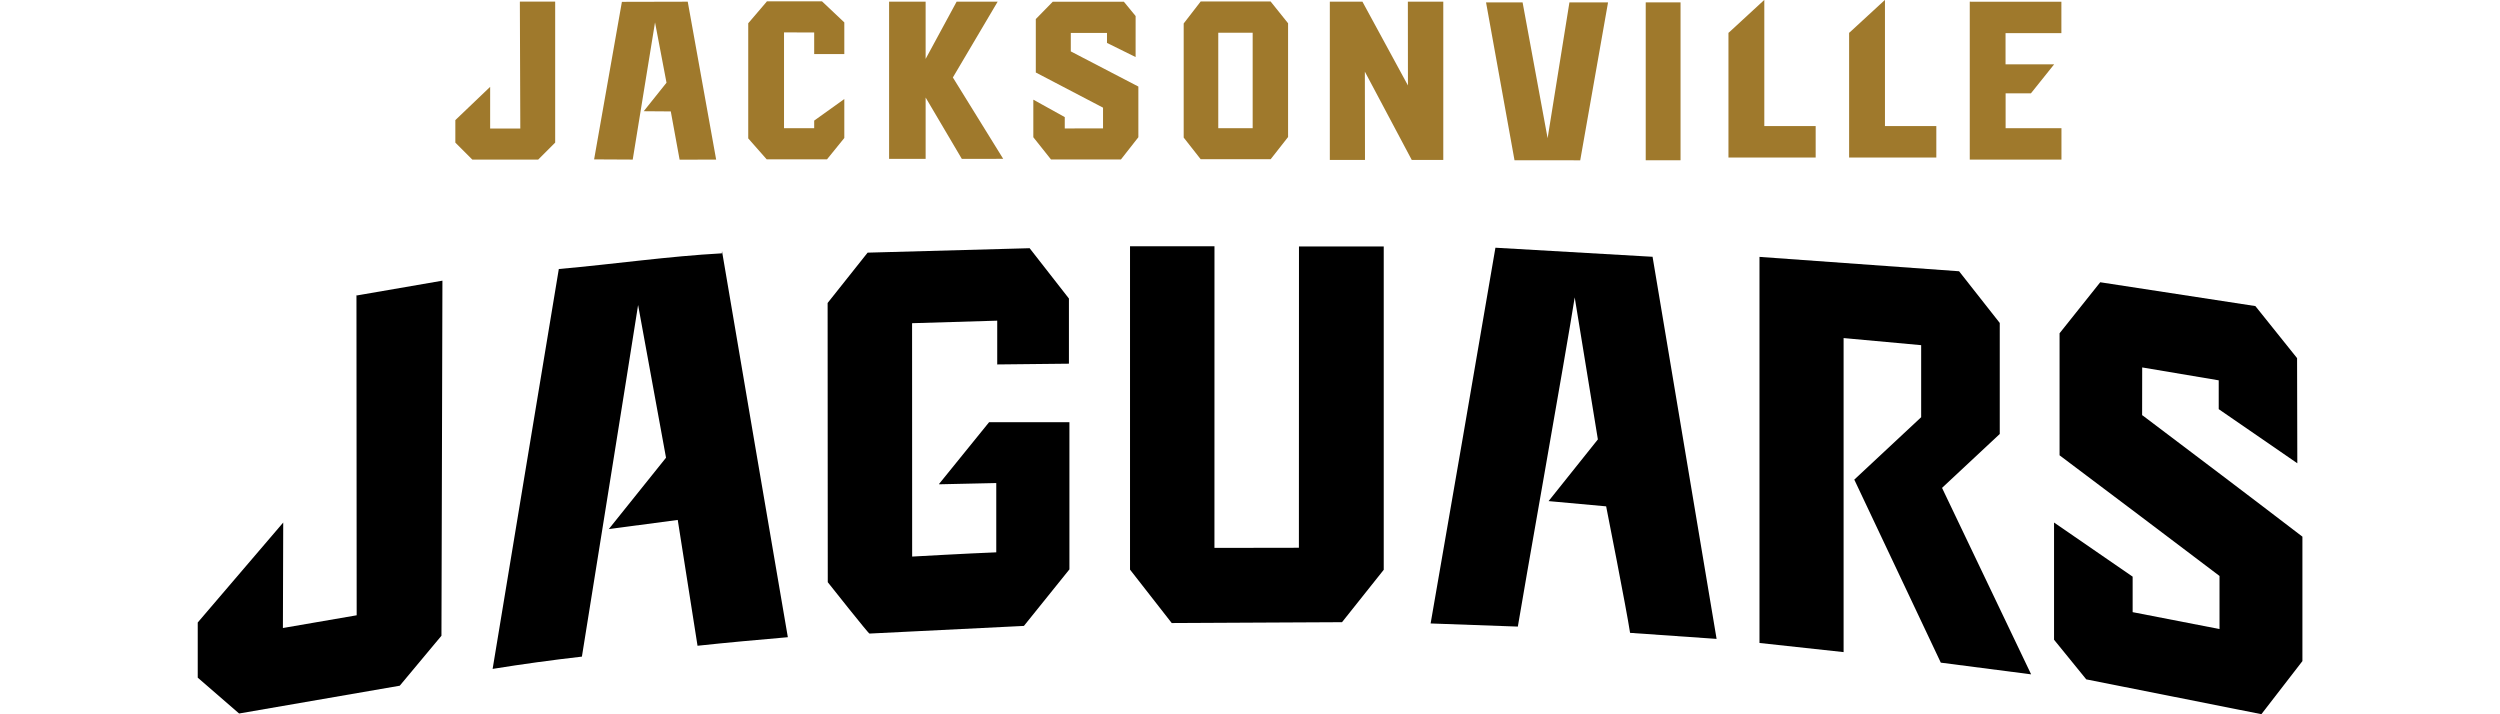 <?xml version="1.0" encoding="UTF-8" standalone="no"?>
<svg
   xml:space="preserve"
   height="200"
   viewBox="0 0 699.661 200.006"
   width="700"
   version="1.1"
   id="svg20"
   sodipodi:docname="JAX.svg"
   inkscape:export-filename="JAX.png"
   inkscape:export-xdpi="96"
   inkscape:export-ydpi="96"
   inkscape:version="1.3.1 (91b66b0783, 2023-11-16)"
   xmlns:inkscape="http://www.inkscape.org/namespaces/inkscape"
   xmlns:sodipodi="http://sodipodi.sourceforge.net/DTD/sodipodi-0.dtd"
   xmlns="http://www.w3.org/2000/svg"
   xmlns:svg="http://www.w3.org/2000/svg"><defs
     id="defs20" /><sodipodi:namedview
     id="namedview20"
     pagecolor="#505050"
     bordercolor="#eeeeee"
     borderopacity="1"
     inkscape:showpageshadow="0"
     inkscape:pageopacity="0"
     inkscape:pagecheckerboard="0"
     inkscape:deskcolor="#505050"
     inkscape:zoom="4.8167539"
     inkscape:cx="95.5"
     inkscape:cy="32.490761"
     inkscape:window-width="1920"
     inkscape:window-height="1017"
     inkscape:window-x="-8"
     inkscape:window-y="352"
     inkscape:window-maximized="1"
     inkscape:current-layer="svg20" /><g
     transform="matrix(3.861,0,0,-3.861,-828.938,1628.849)"
     id="g20"><g
       transform="matrix(0.25,0,0,0.25,229,297)"
       id="g19"><g
         id="g6"><path
           d="M 344,428 V 334.2 L 331.9,319 c -16.5,-0.125 -32.9,-0.125 -49.4,-0.249 l -12.1,15.5 v 93.8 h 24.5 l -0.01,-87.5 24.5,0.041 0.023,87.4 h 24.5"
           id="path1" /><path
           d="m 152,426 c -15.5,-0.846 -31,-3.1 -47.3,-4.55 -6.42,-38.6 -12.8,-77.4 -19.2,-116 8.61,1.39 17.3,2.58 25.9,3.56 0,0 14.1,87.8 16.3,102 l 8.1,-44.3 -16.6,-20.7 20,2.65 5.74,-36.5 c 8.63,0.934 17.4,1.71 26.2,2.48 -6.45,37.8 -12.7,74.1 -19.1,112"
           id="path2" /><path
           d="m 215,359 16.6,0.364 v -20.1 c -7.88,-0.298 -24.4,-1.23 -24.4,-1.23 l -0.021,67.7 24.7,0.734 v -12.7 l 20.8,0.221 v 18.9 l -11.4,14.6 -47,-1.29 -11.6,-14.6 0.043,-81 c 0,0 12.1,-15.3 12.1,-14.9 l 44.8,2.22 13.2,16.4 v 42.7 h -23.3 l -14.5,-17.9"
           id="path3" /><path
           d="m 422,425 -45.6,2.63 c -6.24,-36.6 -12.5,-72.7 -18.8,-109 l 25.3,-0.908 c 1.04,6.65 14.1,80.2 16.5,95.5 l 6.72,-41.2 -14.3,-17.9 16.7,-1.52 c 0,0 5.92,-29.9 6.94,-36.7 l 25.1,-1.75 -18.6,111"
           id="path4" /><path
           d="m 506,358 16.7,15.6 v 32.2 l -11.8,15 -57.9,4.17 v -112 c 9.73,-1.05 14.7,-1.6 24.4,-2.65 v 91.1 l 22.5,-2.06 v -20.9 l -19.4,-18.1 25.1,-53.1 26.2,-3.39 -25.8,54"
           id="path5" /><path
           d="m 564,379 0.02,13.9 c 6.88,-1.15 15.4,-2.57 22.2,-3.74 v -8.36 l 22.8,-15.7 -0.069,30.5 -12.1,15.1 -45,6.91 -11.8,-14.8 v -35.4 c 15.5,-11.6 30.9,-23.3 46.4,-35 l -10e-4,-15.4 c -7.89,1.56 -17.4,3.38 -25.2,4.9 v 10.3 l -22.8,15.7 v -34 l 9.35,-11.5 c 13.3,-2.59 37.1,-7.42 50.8,-10.1 l 11.9,15.4 v 36.1 c -15.4,11.8 -30.9,23.5 -46.4,35.2"
           id="path6" /></g><g
         fill="#9f792c"
         id="g18"><path
           d="m 93.4,499 0.129,-36.8 h -8.75 l 0.004,12.1 -10.1,-9.65 v -6.53 l 4.93,-4.93 h 19.1 l 4.93,4.93 v 40.9 h -10.2"
           id="path7" /><path
           d="m 296,490 h 9.98 V 462.3 H 296 Z m 15.2,9.06 h -20.3 l -4.93,-6.38 v -33.1 l 4.93,-6.28 h 20.3 l 5.05,6.44 v 33 l -5.05,6.3"
           id="path8" /><path
           d="m 420,453 h 10.1 v 45.8 H 420 Z"
           id="path9" /><path
           d="m 514,499 v -45.8 h 26.6 v 9.11 h -16.2 v 10.1 h 7.34 l 6.74,8.42 h -14.1 v 9.04 h 16.2 v 9.11 l -26.6,0.017"
           id="path10" /><path
           d="m 444,490 v -36.2 h 25.3 v 9.12 h -14.9 v 36.6 l -10.3,-9.49"
           id="path11" /><path
           d="m 142,499 -19,-0.045 -8.06,-45.7 11.2,-0.058 6.47,39.8 3.33,-17.5 -6.61,-8.27 7.85,-0.058 2.56,-14 10.6,0.027 -8.24,45.8"
           id="path12" /><path
           d="m 165,499 -5.35,-6.26 v -33.4 l 5.35,-6.07 h 17.5 l 5.02,6.19 v 11.3 l -8.74,-6.26 v -2.21 h -8.75 v 27.8 l 8.75,-0.024 v -6.26 h 8.74 v 9.18 l -6.48,6.12 h -16"
           id="path13" /><path
           d="m 248,499 -4.93,-5.04 v -15.5 l 19.5,-10.2 v -6.02 l -11.1,-0.009 v 3.29 l -9.12,5.06 v -10.9 l 5.12,-6.44 h 20.3 l 5.05,6.44 v 14.7 l -19.6,10.2 v 5.35 h 10.5 v -2.89 l 8.3,-4.1 0.004,11.9 -3.41,4.15 h -20.6"
           id="path14" /><path
           d="m 382,453 19,-0.014 8.07,45.8 -11.2,0.014 -6.33,-39.4 -7.26,39.4 -10.6,-0.014 8.26,-45.8"
           id="path15" /><path
           d="m 232,499 h -11.9 l -8.99,-16.6 V 499 h -10.6 v -45.6 h 10.6 v 17.8 l 10.5,-17.8 12,0.016 -14.6,23.6 13,22"
           id="path16" /><path
           d="m 351,499 0.023,-24.3 -13.2,24.3 h -9.46 v -45.9 h 10.2 l -0.037,25.6 13.6,-25.6 h 9.15 V 499 l -10.3,0.003"
           id="path17" /><path
           d="m 479,490 v -36.2 h 25.3 v 9.12 h -14.9 v 36.6 l -10.3,-9.49"
           id="path18" /></g><path
         d="m 46,414 0.062,-93 -21.4,-3.69 0.093,30.6 -24.8,-29 v -16 l 12,-10.4 46.6,8.06 12.1,14.5 0.282,103 -25,-4.32"
         id="path19" /></g></g></svg>
